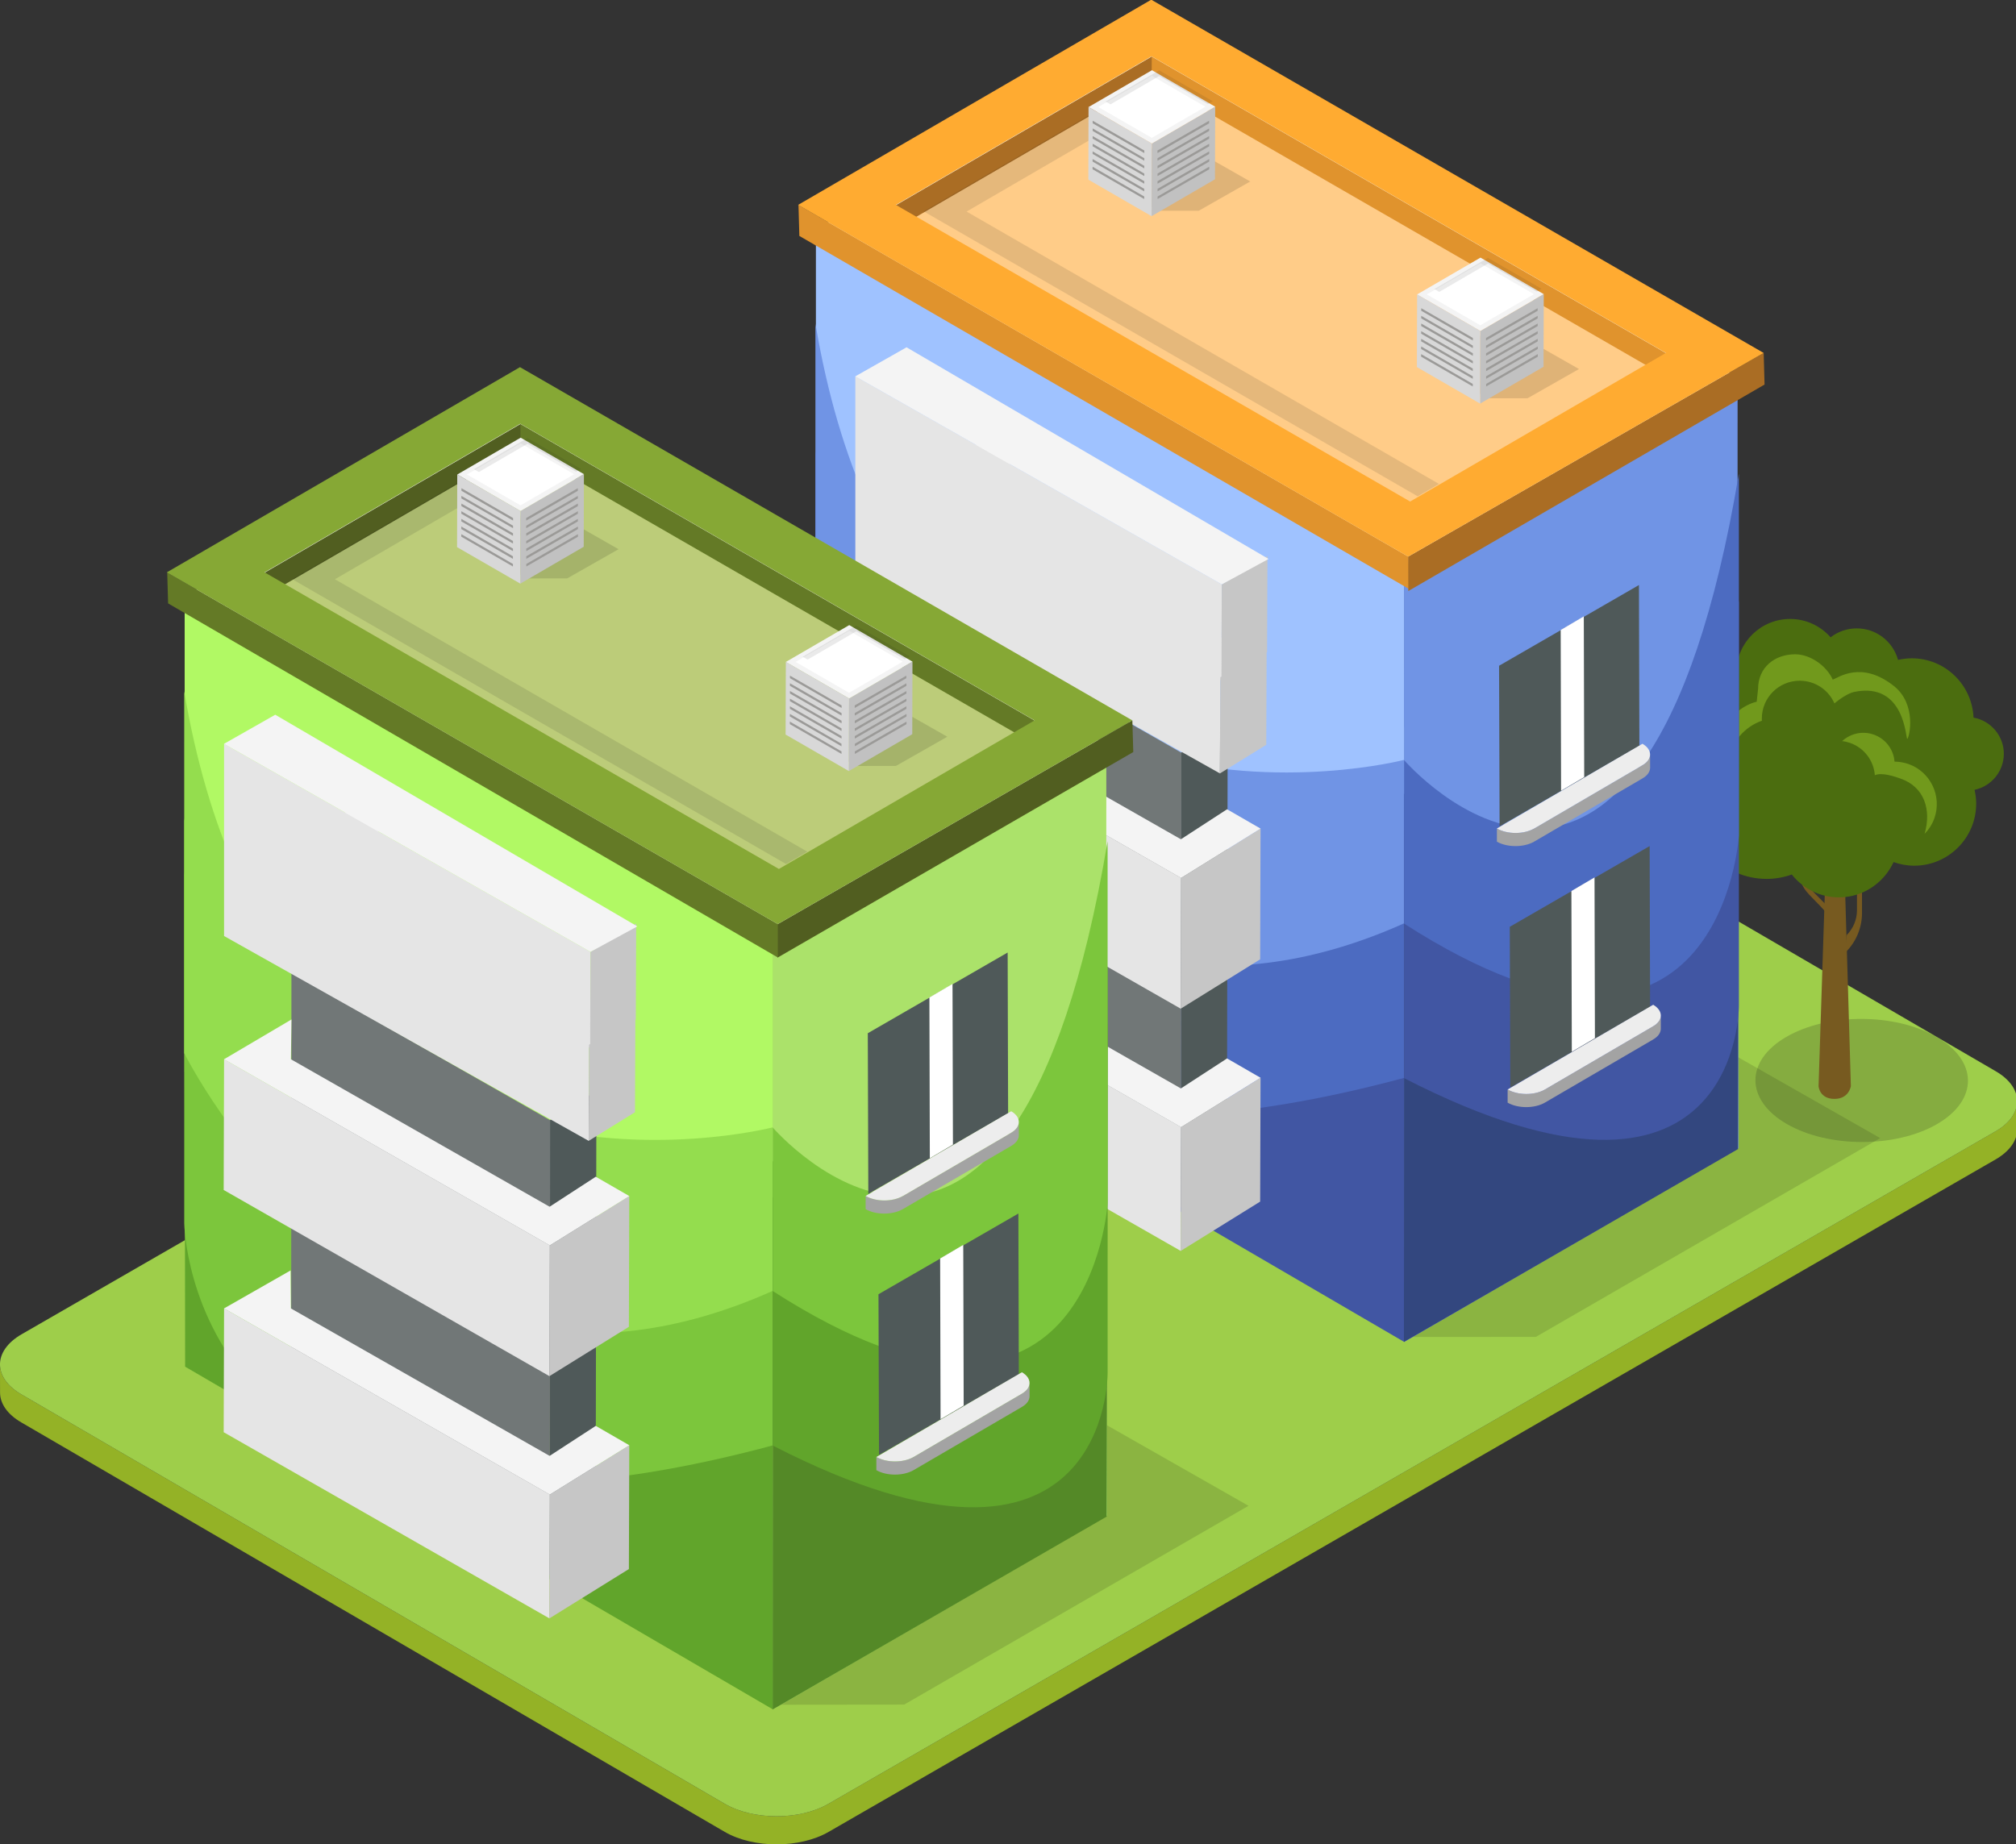 <?xml version="1.0" encoding="UTF-8" standalone="no"?>
<!-- Created with Inkscape (http://www.inkscape.org/) -->

<svg
   xmlns:dc="http://purl.org/dc/elements/1.1/"
   xmlns:cc="http://creativecommons.org/ns#"
   xmlns:rdf="http://www.w3.org/1999/02/22-rdf-syntax-ns#"
   xmlns:svg="http://www.w3.org/2000/svg"
   xmlns="http://www.w3.org/2000/svg"
   xmlns:sodipodi="http://sodipodi.sourceforge.net/DTD/sodipodi-0.dtd"
   xmlns:inkscape="http://www.inkscape.org/namespaces/inkscape"
   width="69.25mm"
   height="63.352mm"
   viewBox="0 0 69.25 63.352"
   version="1.1"
   id="svg19237"
   inkscape:version="0.92.3 (2405546, 2018-03-11)"
   sodipodi:docname="apartemant-19.svg">
  <rect x="0" y="0" width="69.25" height="63.352" fill="#333333" stroke="none"/>
  <defs
     id="defs19231">
    <clipPath
       clipPathUnits="userSpaceOnUse"
       id="clipPath270431">
      <path
         d="m 1099.86,795.246 h 10.42 v -3.303 h -10.42 z"
         id="path270429"
         inkscape:connector-curvature="0" />
    </clipPath>
    <clipPath
       clipPathUnits="userSpaceOnUse"
       id="clipPath270343">
      <path
         d="m 1099.42,788.803 h 14.51 v -7.215 h -14.51 z"
         id="path270341"
         inkscape:connector-curvature="0" />
    </clipPath>
    <clipPath
       clipPathUnits="userSpaceOnUse"
       id="clipPath270327">
      <path
         d="m 1067.87,813.498 h 10.42 v -3.303 h -10.42 z"
         id="path270325"
         inkscape:connector-curvature="0" />
    </clipPath>
    <clipPath
       clipPathUnits="userSpaceOnUse"
       id="clipPath270239">
      <path
         d="m 1067.42,807.057 h 14.52 v -7.217 h -14.52 z"
         id="path270237"
         inkscape:connector-curvature="0" />
    </clipPath>
    <clipPath
       clipPathUnits="userSpaceOnUse"
       id="clipPath270119">
      <path
         d="m 1050.15,813.092 h 50.15 v -41.043 h -50.15 z"
         id="path270117"
         inkscape:connector-curvature="0" />
    </clipPath>
    <clipPath
       clipPathUnits="userSpaceOnUse"
       id="clipPath270047">
      <path
         d="m 1080.8,723.037 h 62.44 v -32.81 h -62.44 z"
         id="path270045"
         inkscape:connector-curvature="0" />
    </clipPath>
    <clipPath
       clipPathUnits="userSpaceOnUse"
       id="clipPath270031">
      <path
         d="m 1161.33,831.031 h 10.42 v -3.304 h -10.42 z"
         id="path270029"
         inkscape:connector-curvature="0" />
    </clipPath>
    <clipPath
       clipPathUnits="userSpaceOnUse"
       id="clipPath269943">
      <path
         d="m 1160.88,824.588 h 14.51 v -7.215 h -14.51 z"
         id="path269941"
         inkscape:connector-curvature="0" />
    </clipPath>
    <clipPath
       clipPathUnits="userSpaceOnUse"
       id="clipPath269927">
      <path
         d="m 1129.33,849.285 h 10.42 v -3.306 h -10.42 z"
         id="path269925"
         inkscape:connector-curvature="0" />
    </clipPath>
    <clipPath
       clipPathUnits="userSpaceOnUse"
       id="clipPath269839">
      <path
         d="m 1128.89,842.842 h 14.51 v -7.217 h -14.51 z"
         id="path269837"
         inkscape:connector-curvature="0" />
    </clipPath>
    <clipPath
       clipPathUnits="userSpaceOnUse"
       id="clipPath269719">
      <path
         d="m 1111.62,848.879 h 50.15 v -41.047 h -50.15 z"
         id="path269717"
         inkscape:connector-curvature="0" />
    </clipPath>
    <clipPath
       clipPathUnits="userSpaceOnUse"
       id="clipPath269647">
      <path
         d="m 1142.26,758.824 h 62.45 v -32.808 h -62.45 z"
         id="path269645"
         inkscape:connector-curvature="0" />
    </clipPath>
    <clipPath
       clipPathUnits="userSpaceOnUse"
       id="clipPath269603">
      <path
         d="m 1192.57,756.97 h 20.68 v -11.98 h -20.68 z"
         id="path269601"
         inkscape:connector-curvature="0" />
    </clipPath>
  </defs>
  <sodipodi:namedview
     id="base"
     pagecolor="#ffffff"
     bordercolor="#666666"
     borderopacity="1.0"
     inkscape:pageopacity="0.0"
     inkscape:pageshadow="2"
     inkscape:zoom="0.35"
     inkscape:cx="-470.56257"
     inkscape:cy="-40.279565"
     inkscape:document-units="mm"
     inkscape:current-layer="layer1"
     showgrid="false"
     fit-margin-top="0"
     fit-margin-left="0"
     fit-margin-right="0"
     fit-margin-bottom="0"
     inkscape:window-width="1366"
     inkscape:window-height="716"
     inkscape:window-x="-8"
     inkscape:window-y="-8"
     inkscape:window-maximized="1" />
  <g
     inkscape:label="Layer 1"
     inkscape:groupmode="layer"
     id="layer1"
     transform="translate(-47.018,-74.824)">
    <g
       id="g269589"
       transform="matrix(0.353,0,0,-0.353,47.75,122.725)">
      <path
         d="m 0,0 68.452,-39.852 c 2.777,-1.619 7.297,-1.619 10.09,0 l 113.566,65.446 c 1.403,0.81 2.106,1.877 2.1,2.941 l 0.015,-2.736 c 0.002,-1.061 -0.704,-2.131 -2.11,-2.942 L 78.553,-42.588 c -2.8,-1.615 -7.318,-1.615 -10.096,0 L 0.002,-2.736 c -1.378,0.8 -2.071,1.851 -2.071,2.904 L -2.076,2.9 C -2.076,1.852 -1.382,0.801 0,0"
         style="fill:#94b226;fill-opacity:1;fill-rule:nonzero;stroke:none"
         id="path269591"
         inkscape:connector-curvature="0" />
    </g>
    <g
       id="g269593"
       transform="matrix(0.353,0,0,-0.353,47.761,120.662)">
      <path
         d="m 0,0 c -2.796,-1.613 -2.809,-4.232 -0.03,-5.846 l 68.452,-39.851 c 2.777,-1.619 7.297,-1.619 10.09,0 l 113.566,65.445 c 2.796,1.613 2.807,4.231 0.027,5.846 l -68.448,39.851 c -2.778,1.616 -7.3,1.616 -10.094,0 z"
         style="fill:#9ece4a;fill-opacity:1;fill-rule:nonzero;stroke:none"
         id="path269595"
         inkscape:connector-curvature="0" />
    </g>
    <g
       transform="matrix(0.353,0,0,-0.353,-313.658,377.039)"
       id="g269597">
      <g
         id="g269599" />
      <g
         id="g269611">
        <g
           clip-path="url(#clipPath269603)"
           id="g269609"
           style="opacity:0.19">
          <g
             transform="translate(1210.191,755.215)"
             id="g269607">
            <path
               d="m 0,0 c 4.049,-2.336 4.079,-6.135 0.051,-8.477 -4.028,-2.334 -10.572,-2.328 -14.624,0.006 C -18.618,-6.135 -18.65,-2.336 -14.629,0 -10.604,2.344 -4.048,2.336 0,0"
               style="fill:#181816;fill-opacity:1;fill-rule:nonzero;stroke:none"
               id="path269605"
               inkscape:connector-curvature="0" />
          </g>
        </g>
      </g>
    </g>
    <g
       id="g269613"
       transform="matrix(0.353,0,0,-0.353,109.981,106.148)">
      <path
         d="m 0,0 -1.865,1.891 c -0.558,0.562 -1.268,1.281 -1.207,3.343 v 8.407 H -3.387 V 4.877 c 0,-1.973 0.498,-2.643 1.348,-3.494 1.26,-1.254 1.58,-1.735 2.132,-2.287 v 0.677 z"
         style="fill:#775a20;fill-opacity:1;fill-rule:nonzero;stroke:none"
         id="path269615"
         inkscape:connector-curvature="0" />
    </g>
    <g
       id="g269617"
       transform="matrix(0.353,0,0,-0.353,109.802,102.399)">
      <path
         d="m 0,0 1.437,-0.037 0.811,-27.539 c 0,0 -0.16,-1.254 -1.6,-1.254 -1.464,0 -1.543,1.238 -1.543,1.238 z"
         style="fill:#775a20;fill-opacity:1;fill-rule:nonzero;stroke:none"
         id="path269619"
         inkscape:connector-curvature="0" />
    </g>
    <g
       id="g269621"
       transform="matrix(0.353,0,0,-0.353,110.454,106.946)">
      <path
         d="M 0,0 V 0 C 0.632,0.633 0.996,1.508 0.996,2.404 V 13.088 H 1.485 V 2.129 c 0,-1.412 -0.57,-2.787 -1.572,-3.785 z"
         style="fill:#775a20;fill-opacity:1;fill-rule:nonzero;stroke:none"
         id="path269623"
         inkscape:connector-curvature="0" />
    </g>
    <g
       id="g269625"
       transform="matrix(0.353,0,0,-0.353,110.984,104.656)">
      <path
         d="m 0,0 1.338,1.359 c 0.4,0.403 0.907,0.912 0.863,2.393 V 9.77 H 2.427 V 3.494 C 2.427,2.08 2.071,1.604 1.458,0.988 0.557,0.096 0.322,-0.246 -0.064,-0.641 v 0.485 z"
         style="fill:#c4b08d;fill-opacity:1;fill-rule:nonzero;stroke:none"
         id="path269627"
         inkscape:connector-curvature="0" />
    </g>
    <g
       id="g269629"
       transform="matrix(0.353,0,0,-0.353,115.85,100.719)">
      <path
         d="m 0,0 c 0,1.756 -1.279,3.219 -2.948,3.518 -0.139,3.205 -2.772,5.771 -6.01,5.771 -0.464,0 -0.901,-0.057 -1.335,-0.154 -0.488,1.763 -2.096,3.066 -4.018,3.066 -0.963,0 -1.843,-0.322 -2.544,-0.869 -0.962,1.088 -2.366,1.787 -3.941,1.787 -2.844,0 -5.156,-2.265 -5.239,-5.096 -0.074,0.006 -0.149,0.014 -0.227,0.014 -2.639,0 -4.781,-2.135 -4.781,-4.777 0,-0.112 0.012,-0.223 0.023,-0.332 -1.333,-0.658 -2.249,-2.026 -2.249,-3.608 0,-1.793 1.179,-3.316 2.797,-3.828 0,-0.09 -0.01,-0.176 -0.01,-0.269 0,-4.082 3.314,-7.403 7.404,-7.403 0.857,0 1.68,0.153 2.443,0.428 1.083,-1.353 2.731,-2.225 4.584,-2.225 2.354,0 4.379,1.405 5.322,3.434 0.626,-0.219 1.301,-0.352 2.007,-0.352 3.327,0 6.032,2.707 6.032,6.038 0,0.461 -0.057,0.912 -0.161,1.345 C -1.229,-3.168 0,-1.727 0,0"
         style="fill:#4b6d0f;fill-opacity:1;fill-rule:nonzero;stroke:none"
         id="path269631"
         inkscape:connector-curvature="0" />
    </g>
    <g
       id="g269633"
       transform="matrix(0.353,0,0,-0.353,107.54,99.584)">
      <path
         d="m 0,0 c -0.009,0.066 -0.009,0.139 -0.009,0.211 0,2.033 1.649,3.682 3.688,3.682 1.51,0 2.81,-0.905 3.375,-2.205 0.478,0.4 1.349,1 1.914,1.113 5.01,1.037 5.021,-4.707 5.181,-4.571 0.223,0.196 0.914,3.362 -1.284,5.131 C 9.679,5.906 7.403,4.168 6.896,3.996 6.321,5.297 4.749,6.465 3.236,6.465 c -2.042,0 -3.607,-1.32 -3.607,-3.361 0,-0.063 -0.138,-1.186 -0.136,-1.254 -1.11,-0.246 -3.195,-1.469 -3.195,-3.635 0,-0.723 0.168,-1.414 0.443,-2.039 C -2.944,-2.039 -1.677,-0.588 0,0"
         style="fill:#71991c;fill-opacity:1;fill-rule:nonzero;stroke:none"
         id="path269635"
         inkscape:connector-curvature="0" />
    </g>
    <g
       id="g269637"
       transform="matrix(0.353,0,0,-0.353,110.566,100.346)">
      <path
         d="m 0,0 c 1.402,-0.49 2.314,-1.752 2.418,-3.146 0.676,0.312 1.971,-0.141 2.503,-0.329 2.294,-0.795 3.026,-3.017 2.337,-5.375 0.416,0.426 0.749,0.936 0.958,1.532 0.752,2.15 -0.386,4.511 -2.532,5.265 C 5.23,-1.9 4.773,-1.828 4.332,-1.822 4.245,-0.658 3.479,0.402 2.305,0.809 1.207,1.197 0.037,0.912 -0.764,0.174 -0.508,0.148 -0.254,0.09 0,0"
         style="fill:#71991c;fill-opacity:1;fill-rule:nonzero;stroke:none"
         id="path269639"
         inkscape:connector-curvature="0" />
    </g>
    <g
       transform="matrix(0.353,0,0,-0.353,-313.658,377.039)"
       id="g269641">
      <g
         id="g269643" />
      <g
         id="g269655">
        <g
           clip-path="url(#clipPath269647)"
           id="g269653"
           style="opacity:0.13">
          <g
             transform="translate(1204.705,745.371)"
             id="g269651">
            <path
               d="m 0,0 -33.506,-19.346 -11.973,-0.009 -16.961,10.357 38.809,22.451 z"
               style="fill:#060606;fill-opacity:1;fill-rule:nonzero;stroke:none"
               id="path269649"
               inkscape:connector-curvature="0" />
          </g>
        </g>
      </g>
    </g>
    <g
       id="g269657"
       transform="matrix(0.353,0,0,-0.353,95.253,93.288)">
      <path
         d="M 0,0 23.512,13.572 -24.845,41.555 -48.355,27.979 Z"
         style="fill:#c9cdbb;fill-opacity:1;fill-rule:nonzero;stroke:none"
         id="path269659"
         inkscape:connector-curvature="0" />
    </g>
    <g
       id="g269661"
       transform="matrix(0.353,0,0,-0.353,78.195,83.417)">
      <path
         d="M 0,0 48.355,-27.979 71.867,-14.406 23.51,13.576 Z"
         style="fill:#c6c6c6;fill-opacity:1;fill-rule:nonzero;stroke:none"
         id="path269663"
         inkscape:connector-curvature="0" />
    </g>
    <g
       id="g269665"
       transform="matrix(0.353,0,0,-0.353,103.548,87.793)">
      <path
         d="m 0,0 -0.006,-2.143 -48.511,27.979 0.006,2.148 z"
         style="fill:#bababa;fill-opacity:1;fill-rule:nonzero;stroke:none"
         id="path269667"
         inkscape:connector-curvature="0" />
    </g>
    <g
       id="g269669"
       transform="matrix(0.353,0,0,-0.353,86.434,77.92)">
      <path
         d="m 0,0 -0.006,-2.148 -23.357,-13.573 0.007,2.145 z"
         style="fill:#d8d8d8;fill-opacity:1;fill-rule:nonzero;stroke:none"
         id="path269671"
         inkscape:connector-curvature="0" />
    </g>
    <g
       id="g269673"
       transform="matrix(0.353,0,0,-0.353,75.043,99.026)">
      <path
         d="M 0,0 0.005,46.25 57.267,13.236 57.261,-33.012 57.343,-61.854 0.087,-28.697 0.005,-0.004 Z"
         style="fill:#9fc2ff;fill-opacity:1;fill-rule:nonzero;stroke:none"
         id="path269675"
         inkscape:connector-curvature="0" />
    </g>
    <g
       id="g269677"
       transform="matrix(0.353,0,0,-0.353,95.246,94.356)">
      <path
         d="m 0,0 32.462,18.605 -0.008,-28.871 0.008,0.002 0.082,-46.15 -32.537,-18.861 -0.013,29.027 z"
         style="fill:#7094e5;fill-opacity:1;fill-rule:nonzero;stroke:none"
         id="path269679"
         inkscape:connector-curvature="0" />
    </g>
    <g
       id="g269681"
       transform="matrix(0.353,0,0,-0.353,95.308,92.581)">
      <path
         d="M 0,0 23.358,13.572 -25.153,41.557 -48.509,27.98 Z M -25.179,46.727 32.286,13.572 -0.176,-5.033 -57.438,27.98 Z"
         style="fill:#f1f2f2;fill-opacity:1;fill-rule:nonzero;stroke:none"
         id="path269683"
         inkscape:connector-curvature="0" />
    </g>
    <g
       id="g269685"
       transform="matrix(0.353,0,0,-0.353,95.4,92.807)">
      <path
         d="M 0,0 25.051,14.459 -24.834,43.33 -49.884,28.867 Z"
         style="fill:#c9cdbb;fill-opacity:1;fill-rule:nonzero;stroke:none"
         id="path269687"
         inkscape:connector-curvature="0" />
    </g>
    <g
       id="g269689"
       transform="matrix(0.353,0,0,-0.353,77.802,82.623)">
      <path
         d="M 0,0 49.884,-28.867 74.935,-14.408 25.049,14.463 Z"
         style="fill:#ffcc88;fill-opacity:1;fill-rule:nonzero;stroke:none"
         id="path269691"
         inkscape:connector-curvature="0" />
    </g>
    <g
       id="g269693"
       transform="matrix(0.353,0,0,-0.353,104.237,86.952)">
      <path
         d="m 0,0 -0.007,-2.283 -50.048,28.869 0.007,2.285 z"
         style="fill:#e0932d;fill-opacity:1;fill-rule:nonzero;stroke:none"
         id="path269695"
         inkscape:connector-curvature="0" />
    </g>
    <g
       id="g269697"
       transform="matrix(0.353,0,0,-0.353,86.581,76.767)">
      <path
         d="m 0,0 -0.007,-2.285 -24.887,-14.461 0.007,2.285 z"
         style="fill:#aa6d24;fill-opacity:1;fill-rule:nonzero;stroke:none"
         id="path269699"
         inkscape:connector-curvature="0" />
    </g>
    <g
       id="g269701"
       transform="matrix(0.353,0,0,-0.353,74.446,81.869)">
      <path
         d="m 0,0 59.369,-34.229 0.08,-3.154 -59.364,34.379 z"
         style="fill:#e0932d;fill-opacity:1;fill-rule:nonzero;stroke:none"
         id="path269703"
         inkscape:connector-curvature="0" />
    </g>
    <g
       id="g269705"
       transform="matrix(0.353,0,0,-0.353,95.391,93.944)">
      <path
         d="M 0,0 34.588,19.82 34.674,16.74 0.007,-3.357 Z"
         style="fill:#aa6d24;fill-opacity:1;fill-rule:nonzero;stroke:none"
         id="path269707"
         inkscape:connector-curvature="0" />
    </g>
    <g
       id="g269709"
       transform="matrix(0.353,0,0,-0.353,95.457,92.054)">
      <path
         d="M 0,0 24.887,14.461 -25.161,43.332 -50.048,28.871 Z M -25.193,48.84 34.398,14.461 -0.189,-5.359 -59.559,28.869 Z"
         style="fill:#ffab31;fill-opacity:1;fill-rule:nonzero;stroke:none"
         id="path269711"
         inkscape:connector-curvature="0" />
    </g>
    <g
       transform="matrix(0.353,0,0,-0.353,-313.658,377.039)"
       id="g269713">
      <g
         id="g269715" />
      <g
         id="g269727">
        <g
           clip-path="url(#clipPath269719)"
           id="g269725"
           style="opacity:0.11">
          <g
             transform="translate(1115.804,835.543)"
             id="g269723">
            <path
               d="m 0,0 20.845,12.117 -2.12,1.219 -22.911,-13.311 48.079,-27.736 2.075,1.203 z"
               style="fill:#161615;fill-opacity:1;fill-rule:nonzero;stroke:none"
               id="path269721"
               inkscape:connector-curvature="0" />
          </g>
        </g>
      </g>
    </g>
    <g
       id="g269729"
       transform="matrix(0.353,0,0,-0.353,95.243,103.323)">
      <path
         d="m 0,0 c 0,0 -48.033,-23.342 -57.261,31.598 l 0.087,-48.114 57.187,-33.341 z"
         style="fill:#4156a3;fill-opacity:1;fill-rule:nonzero;stroke:none"
         id="path269731"
         inkscape:connector-curvature="0" />
    </g>
    <g
       id="g269733"
       transform="matrix(0.353,0,0,-0.353,95.243,102.074)">
      <path
         d="M 0,0 C 0,0 -48.033,-21.627 -57.261,33.316 V -6.078 c 0,0 0.454,-36.891 57.261,-21.633 z"
         style="fill:#4c6bc1;fill-opacity:1;fill-rule:nonzero;stroke:none"
         id="path269735"
         inkscape:connector-curvature="0" />
    </g>
    <g
       id="g269737"
       transform="matrix(0.353,0,0,-0.353,95.243,100.931)">
      <path
         d="M 0,0 C 0,0 -48.033,-12.496 -57.261,42.443 V 7.23 c 0,0 19.696,-39.955 57.261,-23.14 z"
         style="fill:#7094e5;fill-opacity:1;fill-rule:nonzero;stroke:none"
         id="path269739"
         inkscape:connector-curvature="0" />
    </g>
    <g
       id="g269741"
       transform="matrix(0.353,0,0,-0.353,95.248,103.327)">
      <path
         d="M 0,0 C 0,0 23.353,-37.916 32.581,17.023 L 32.494,-31.088 -0.013,-49.859 Z"
         style="fill:#33477f;fill-opacity:1;fill-rule:nonzero;stroke:none"
         id="path269743"
         inkscape:connector-curvature="0" />
    </g>
    <g
       id="g269745"
       transform="matrix(0.353,0,0,-0.353,95.248,102.079)">
      <path
         d="m 0,0 c 0,0 23.353,-36.197 32.581,18.742 v -39.39 c 0,0 0.218,-23.905 -32.581,-7.069 z"
         style="fill:#4156a3;fill-opacity:1;fill-rule:nonzero;stroke:none"
         id="path269747"
         inkscape:connector-curvature="0" />
    </g>
    <g
       id="g269749"
       transform="matrix(0.353,0,0,-0.353,95.248,100.936)">
      <path
         d="M 0,0 C 0,0 23.353,-27.068 32.581,27.875 V -7.34 c 0,0 -1.695,-28.406 -32.581,-8.574 z"
         style="fill:#4c6bc1;fill-opacity:1;fill-rule:nonzero;stroke:none"
         id="path269751"
         inkscape:connector-curvature="0" />
    </g>
    <g
       id="g269753"
       transform="matrix(0.353,0,0,-0.353,87.594,100.679)">
      <path
         d="M 0,0 -0.029,-44.236 4.443,-41.369 4.518,2.85 Z"
         style="fill:#4f5959;fill-opacity:1;fill-rule:nonzero;stroke:none"
         id="path269755"
         inkscape:connector-curvature="0" />
    </g>
    <g
       id="g269757"
       transform="matrix(0.353,0,0,-0.353,78.714,95.616)">
      <path
         d="m 0,0 -0.032,-44.236 25.173,-14.352 0.029,44.236 z"
         style="fill:#717777;fill-opacity:1;fill-rule:nonzero;stroke:none"
         id="path269759"
         inkscape:connector-curvature="0" />
    </g>
    <g
       id="g269761"
       transform="matrix(0.353,0,0,-0.353,90.528,97.107)">
      <path
         d="m 0,0 -4.512,-2.789 -31.697,18.123 11.339,6.422 3.266,-1.883 -8.095,-4.539 25.172,-14.354 4.491,2.922 z"
         style="fill:#f4f4f4;fill-opacity:1;fill-rule:nonzero;stroke:none"
         id="path269763"
         inkscape:connector-curvature="0" />
    </g>
    <g
       id="g269765"
       transform="matrix(0.353,0,0,-0.353,87.59,113.546)">
      <path
         d="m 0,0 -0.039,-12.047 -31.7,18.117 0.037,12.051 z"
         style="fill:#e5e5e5;fill-opacity:1;fill-rule:nonzero;stroke:none"
         id="path269767"
         inkscape:connector-curvature="0" />
    </g>
    <g
       id="g269769"
       transform="matrix(0.353,0,0,-0.353,90.318,111.85)">
      <path
         d="m 0,0 -0.038,-12.053 -7.734,-4.802 0.039,12.046 z"
         style="fill:#c6c6c6;fill-opacity:1;fill-rule:nonzero;stroke:none"
         id="path269771"
         inkscape:connector-curvature="0" />
    </g>
    <g
       id="g269773"
       transform="matrix(0.353,0,0,-0.353,90.318,111.85)">
      <path
         d="m 0,0 -7.733,-4.809 -31.702,18.122 6.48,3.701 0.031,-3.701 25.173,-14.352 4.492,2.92 z"
         style="fill:#f4f4f4;fill-opacity:1;fill-rule:nonzero;stroke:none"
         id="path269775"
         inkscape:connector-curvature="0" />
    </g>
    <g
       id="g269777"
       transform="matrix(0.353,0,0,-0.353,87.59,104.986)">
      <path
         d="m 0,0 -0.039,-12.723 -31.7,18.121 0.037,12.721 z"
         style="fill:#e5e5e5;fill-opacity:1;fill-rule:nonzero;stroke:none"
         id="path269779"
         inkscape:connector-curvature="0" />
    </g>
    <g
       id="g269781"
       transform="matrix(0.353,0,0,-0.353,90.318,103.29)">
      <path
         d="m 0,0 -0.038,-12.723 -7.734,-4.806 0.039,12.722 z"
         style="fill:#c6c6c6;fill-opacity:1;fill-rule:nonzero;stroke:none"
         id="path269783"
         inkscape:connector-curvature="0" />
    </g>
    <g
       id="g269785"
       transform="matrix(0.353,0,0,-0.353,90.318,103.29)">
      <path
         d="m 0,0 -7.733,-4.807 -31.702,18.12 6.563,3.869 -0.052,-3.869 25.173,-14.352 4.492,2.92 z"
         style="fill:#f4f4f4;fill-opacity:1;fill-rule:nonzero;stroke:none"
         id="path269787"
         inkscape:connector-curvature="0" />
    </g>
    <g
       id="g269789"
       transform="matrix(0.353,0,0,-0.353,88.988,94.9)">
      <path
         d="M 0,0 -35.664,20.246 V 1.541 l 35.48,-19.939 0.038,9.105 0.108,-0.061 z"
         style="fill:#e5e5e5;fill-opacity:1;fill-rule:nonzero;stroke:none"
         id="path269791"
         inkscape:connector-curvature="0" />
    </g>
    <g
       id="g269793"
       transform="matrix(0.353,0,0,-0.353,90.555,93.927)">
      <path
         d="m 0,0 -4.443,-2.758 -0.037,-8.976 -0.108,-0.069 -0.038,-9.353 4.511,2.787 0.036,8.99 0.041,0.025 z"
         style="fill:#c6c6c6;fill-opacity:1;fill-rule:nonzero;stroke:none"
         id="path269795"
         inkscape:connector-curvature="0" />
    </g>
    <g
       id="g269797"
       transform="matrix(0.353,0,0,-0.353,90.594,94.027)">
      <path
         d="M 0,0 -4.554,-2.475 -40.218,17.771 -35.23,20.6 Z"
         style="fill:#f4f4f4;fill-opacity:1;fill-rule:nonzero;stroke:none"
         id="path269799"
         inkscape:connector-curvature="0" />
    </g>
    <g
       id="g269801"
       transform="matrix(0.353,0,0,-0.353,98.511,97.696)">
      <path
         d="M 0,0 0.051,-15.637 13.654,-7.789 13.612,7.857 Z"
         style="fill:#4f5959;fill-opacity:1;fill-rule:nonzero;stroke:none"
         id="path269803"
         inkscape:connector-curvature="0" />
    </g>
    <g
       id="g269805"
       transform="matrix(0.353,0,0,-0.353,100.628,96.467)">
      <path
         d="m 0,0 0.038,-15.643 2.251,1.327 -0.04,15.64 z"
         style="fill:#ffffff;fill-opacity:1;fill-rule:nonzero;stroke:none"
         id="path269807"
         inkscape:connector-curvature="0" />
    </g>
    <g
       id="g269809"
       transform="matrix(0.353,0,0,-0.353,99.714,103.287)">
      <path
         d="m 0,0 10.532,6.154 c 0.505,0.287 0.756,0.668 0.756,1.053 L 11.292,5.92 c 0,-0.377 -0.25,-0.764 -0.755,-1.051 L 0,-1.281 c -1.003,-0.574 -2.619,-0.574 -3.619,0 V 0.004 C -2.625,-0.572 -1.006,-0.584 0,0"
         style="fill:#a3a3a3;fill-opacity:1;fill-rule:nonzero;stroke:none"
         id="path269811"
         inkscape:connector-curvature="0" />
    </g>
    <g
       id="g269813"
       transform="matrix(0.353,0,0,-0.353,98.437,103.286)">
      <path
         d="M 0,0 C 0.994,-0.576 2.613,-0.588 3.619,-0.004 L 14.151,6.15 c 1.004,0.573 1.004,1.516 0.014,2.094 z"
         style="fill:#ededed;fill-opacity:1;fill-rule:nonzero;stroke:none"
         id="path269815"
         inkscape:connector-curvature="0" />
    </g>
    <g
       id="g269817"
       transform="matrix(0.353,0,0,-0.353,98.879,106.664)">
      <path
         d="M 0,0 0.052,-15.639 13.655,-7.785 13.611,7.857 Z"
         style="fill:#4f5959;fill-opacity:1;fill-rule:nonzero;stroke:none"
         id="path269819"
         inkscape:connector-curvature="0" />
    </g>
    <g
       id="g269821"
       transform="matrix(0.353,0,0,-0.353,100.996,105.435)">
      <path
         d="M 0,0 0.04,-15.643 2.289,-14.316 2.25,1.324 Z"
         style="fill:#ffffff;fill-opacity:1;fill-rule:nonzero;stroke:none"
         id="path269823"
         inkscape:connector-curvature="0" />
    </g>
    <g
       id="g269825"
       transform="matrix(0.353,0,0,-0.353,100.083,112.254)">
      <path
         d="m 0,0 10.531,6.152 c 0.504,0.289 0.755,0.666 0.755,1.053 l 0.002,-1.283 c 0,-0.381 -0.25,-0.766 -0.751,-1.055 L 0,-1.279 c -1.004,-0.578 -2.619,-0.578 -3.62,0 V 0.004 C -2.628,-0.572 -1.011,-0.586 0,0"
         style="fill:#a3a3a3;fill-opacity:1;fill-rule:nonzero;stroke:none"
         id="path269827"
         inkscape:connector-curvature="0" />
    </g>
    <g
       id="g269829"
       transform="matrix(0.353,0,0,-0.353,98.806,112.253)">
      <path
         d="m 0,0 c 0.992,-0.576 2.609,-0.59 3.62,-0.004 l 10.531,6.152 c 1.003,0.575 1.003,1.518 0.013,2.098 z"
         style="fill:#ededed;fill-opacity:1;fill-rule:nonzero;stroke:none"
         id="path269831"
         inkscape:connector-curvature="0" />
    </g>
    <g
       transform="matrix(0.353,0,0,-0.353,-313.658,377.039)"
       id="g269833">
      <g
         id="g269835" />
      <g
         id="g269847">
        <g
           clip-path="url(#clipPath269839)"
           id="g269845"
           style="opacity:0.13">
          <g
             transform="translate(1143.403,838.471)"
             id="g269843">
            <path
               d="m 0,0 -4.999,-2.842 -3.891,-0.004 -5.622,3.207 6.83,4.01 z"
               style="fill:#060606;fill-opacity:1;fill-rule:nonzero;stroke:none"
               id="path269841"
               inkscape:connector-curvature="0" />
          </g>
        </g>
      </g>
    </g>
    <g
       id="g269849"
       transform="matrix(0.353,0,0,-0.353,86.582,79.753)">
      <path
         d="M 0,0 6.171,3.584 6.15,-3.488 -0.021,-7.074 Z"
         style="fill:#c1c1c1;fill-opacity:1;fill-rule:nonzero;stroke:none"
         id="path269851"
         inkscape:connector-curvature="0" />
    </g>
    <g
       id="g269853"
       transform="matrix(0.353,0,0,-0.353,84.579,78.501)">
      <path
         d="M 0,0 5.695,3.313 11.37,0.033 5.679,-3.275 Z"
         style="fill:#ffffff;fill-opacity:1;fill-rule:nonzero;stroke:none"
         id="path269855"
         inkscape:connector-curvature="0" />
    </g>
    <g
       id="g269857"
       transform="matrix(0.353,0,0,-0.353,86.588,77.236)">
      <path
         d="m 0,0 -6.171,-3.586 6.155,-3.549 6.171,3.584 z m 0.001,-0.549 5.198,-3.006 -5.215,-3.029 -5.204,3.002 z"
         style="fill:#f4f4f4;fill-opacity:1;fill-rule:nonzero;stroke:none"
         id="path269859"
         inkscape:connector-curvature="0" />
    </g>
    <g
       id="g269861"
       transform="matrix(0.353,0,0,-0.353,86.582,79.753)">
      <path
         d="m 0,0 -0.021,-7.074 -6.154,3.554 0.02,7.069 z"
         style="fill:#d8d8d8;fill-opacity:1;fill-rule:nonzero;stroke:none"
         id="path269863"
         inkscape:connector-curvature="0" />
    </g>
    <g
       id="g269865"
       transform="matrix(0.353,0,0,-0.353,84.551,79.587)">
      <path
         d="M 0,0 V 0.25 L 5.025,-2.648 V -2.895 Z"
         style="fill:#9b9a98;fill-opacity:1;fill-rule:nonzero;stroke:none"
         id="path269867"
         inkscape:connector-curvature="0" />
    </g>
    <g
       id="g269869"
       transform="matrix(0.353,0,0,-0.353,84.548,80.639)">
      <path
         d="M 0,0 0.004,0.248 5.027,-2.65 5.024,-2.896 Z"
         style="fill:#9b9a98;fill-opacity:1;fill-rule:nonzero;stroke:none"
         id="path269871"
         inkscape:connector-curvature="0" />
    </g>
    <g
       id="g269873"
       transform="matrix(0.353,0,0,-0.353,84.549,80.375)">
      <path
         d="m 0,0 0.001,0.248 5.022,-2.9 V -2.9 Z"
         style="fill:#9b9a98;fill-opacity:1;fill-rule:nonzero;stroke:none"
         id="path269875"
         inkscape:connector-curvature="0" />
    </g>
    <g
       id="g269877"
       transform="matrix(0.353,0,0,-0.353,84.55,80.112)">
      <path
         d="M 0,0 V 0.246 L 5.024,-2.65 V -2.9 Z"
         style="fill:#9b9a98;fill-opacity:1;fill-rule:nonzero;stroke:none"
         id="path269879"
         inkscape:connector-curvature="0" />
    </g>
    <g
       id="g269881"
       transform="matrix(0.353,0,0,-0.353,84.551,79.85)">
      <path
         d="M 0,0 V 0.248 L 5.024,-2.654 V -2.898 Z"
         style="fill:#9b9a98;fill-opacity:1;fill-rule:nonzero;stroke:none"
         id="path269883"
         inkscape:connector-curvature="0" />
    </g>
    <g
       id="g269885"
       transform="matrix(0.353,0,0,-0.353,84.552,79.323)">
      <path
         d="m 0,0 v 0.246 l 5.022,-2.9 v -0.244 z"
         style="fill:#9b9a98;fill-opacity:1;fill-rule:nonzero;stroke:none"
         id="path269887"
         inkscape:connector-curvature="0" />
    </g>
    <g
       id="g269889"
       transform="matrix(0.353,0,0,-0.353,84.552,79.06)">
      <path
         d="m 0,0 v 0.25 l 5.024,-2.9 v -0.248 z"
         style="fill:#9b9a98;fill-opacity:1;fill-rule:nonzero;stroke:none"
         id="path269891"
         inkscape:connector-curvature="0" />
    </g>
    <g
       id="g269893"
       transform="matrix(0.353,0,0,-0.353,88.553,79.587)">
      <path
         d="m 0,0 -0.003,0.25 -5.02,-2.898 v -0.247 z"
         style="fill:#9b9a98;fill-opacity:1;fill-rule:nonzero;stroke:none"
         id="path269895"
         inkscape:connector-curvature="0" />
    </g>
    <g
       id="g269897"
       transform="matrix(0.353,0,0,-0.353,88.555,80.639)">
      <path
         d="M 0,0 -0.001,0.248 -5.024,-2.654 V -2.896 Z"
         style="fill:#9b9a98;fill-opacity:1;fill-rule:nonzero;stroke:none"
         id="path269899"
         inkscape:connector-curvature="0" />
    </g>
    <g
       id="g269901"
       transform="matrix(0.353,0,0,-0.353,88.554,80.375)">
      <path
         d="m 0,0 v 0.248 l -5.023,-2.9 V -2.9 Z"
         style="fill:#9b9a98;fill-opacity:1;fill-rule:nonzero;stroke:none"
         id="path269903"
         inkscape:connector-curvature="0" />
    </g>
    <g
       id="g269905"
       transform="matrix(0.353,0,0,-0.353,88.553,80.112)">
      <path
         d="M 0,0 V 0.246 L -5.024,-2.65 -5.021,-2.9 Z"
         style="fill:#9b9a98;fill-opacity:1;fill-rule:nonzero;stroke:none"
         id="path269907"
         inkscape:connector-curvature="0" />
    </g>
    <g
       id="g269909"
       transform="matrix(0.353,0,0,-0.353,88.553,79.85)">
      <path
         d="M 0,0 V 0.248 L -5.023,-2.654 V -2.898 Z"
         style="fill:#9b9a98;fill-opacity:1;fill-rule:nonzero;stroke:none"
         id="path269911"
         inkscape:connector-curvature="0" />
    </g>
    <g
       id="g269913"
       transform="matrix(0.353,0,0,-0.353,88.551,79.323)">
      <path
         d="m 0,0 v 0.246 l -5.022,-2.9 v -0.244 z"
         style="fill:#9b9a98;fill-opacity:1;fill-rule:nonzero;stroke:none"
         id="path269915"
         inkscape:connector-curvature="0" />
    </g>
    <g
       id="g269917"
       transform="matrix(0.353,0,0,-0.353,88.551,79.06)">
      <path
         d="m 0,0 -0.004,0.25 -5.022,-2.9 0.002,-0.248 z"
         style="fill:#9b9a98;fill-opacity:1;fill-rule:nonzero;stroke:none"
         id="path269919"
         inkscape:connector-curvature="0" />
    </g>
    <g
       transform="matrix(0.353,0,0,-0.353,-313.658,377.039)"
       id="g269921">
      <g
         id="g269923" />
      <g
         id="g269935">
        <g
           clip-path="url(#clipPath269927)"
           id="g269933"
           style="opacity:0.09">
          <g
             transform="translate(1134.542,848.732)"
             id="g269931">
            <path
               d="m 0,0 4.731,-2.73 0.482,0.277 -5.214,3.006 -5.206,-3.033 0.473,-0.274 z"
               style="fill:#111111;fill-opacity:1;fill-rule:nonzero;stroke:none"
               id="path269929"
               inkscape:connector-curvature="0" />
          </g>
        </g>
      </g>
    </g>
    <g
       transform="matrix(0.353,0,0,-0.353,-313.658,377.039)"
       id="g269937">
      <g
         id="g269939" />
      <g
         id="g269951">
        <g
           clip-path="url(#clipPath269943)"
           id="g269949"
           style="opacity:0.13">
          <g
             transform="translate(1175.395,820.219)"
             id="g269947">
            <path
               d="m 0,0 -5,-2.842 -3.892,-0.004 -5.62,3.205 6.831,4.01 z"
               style="fill:#060606;fill-opacity:1;fill-rule:nonzero;stroke:none"
               id="path269945"
               inkscape:connector-curvature="0" />
          </g>
        </g>
      </g>
    </g>
    <g
       id="g269953"
       transform="matrix(0.353,0,0,-0.353,97.868,86.193)">
      <path
         d="M 0,0 6.172,3.584 6.15,-3.486 -0.023,-7.072 Z"
         style="fill:#c1c1c1;fill-opacity:1;fill-rule:nonzero;stroke:none"
         id="path269955"
         inkscape:connector-curvature="0" />
    </g>
    <g
       id="g269957"
       transform="matrix(0.353,0,0,-0.353,95.865,84.94)">
      <path
         d="M 0,0 5.692,3.311 11.369,0.031 5.675,-3.275 Z"
         style="fill:#ffffff;fill-opacity:1;fill-rule:nonzero;stroke:none"
         id="path269959"
         inkscape:connector-curvature="0" />
    </g>
    <g
       id="g269961"
       transform="matrix(0.353,0,0,-0.353,97.873,83.674)">
      <path
         d="m 0,0 -6.171,-3.586 6.154,-3.553 6.172,3.584 z m 0.001,-0.553 5.201,-3.004 -5.219,-3.029 -5.201,3.002 z"
         style="fill:#f4f4f4;fill-opacity:1;fill-rule:nonzero;stroke:none"
         id="path269963"
         inkscape:connector-curvature="0" />
    </g>
    <g
       id="g269965"
       transform="matrix(0.353,0,0,-0.353,97.868,86.193)">
      <path
         d="m 0,0 -0.023,-7.072 -6.152,3.554 0.021,7.071 z"
         style="fill:#d8d8d8;fill-opacity:1;fill-rule:nonzero;stroke:none"
         id="path269967"
         inkscape:connector-curvature="0" />
    </g>
    <g
       id="g269969"
       transform="matrix(0.353,0,0,-0.353,95.837,86.026)">
      <path
         d="M 0,0 V 0.248 L 5.026,-2.648 5.024,-2.896 Z"
         style="fill:#9b9a98;fill-opacity:1;fill-rule:nonzero;stroke:none"
         id="path269971"
         inkscape:connector-curvature="0" />
    </g>
    <g
       id="g269973"
       transform="matrix(0.353,0,0,-0.353,95.834,87.077)">
      <path
         d="m 0,0 0.001,0.248 5.023,-2.9 v -0.246 z"
         style="fill:#9b9a98;fill-opacity:1;fill-rule:nonzero;stroke:none"
         id="path269975"
         inkscape:connector-curvature="0" />
    </g>
    <g
       id="g269977"
       transform="matrix(0.353,0,0,-0.353,95.835,86.814)">
      <path
         d="M 0,0 0.001,0.248 5.022,-2.654 V -2.9 Z"
         style="fill:#9b9a98;fill-opacity:1;fill-rule:nonzero;stroke:none"
         id="path269979"
         inkscape:connector-curvature="0" />
    </g>
    <g
       id="g269981"
       transform="matrix(0.353,0,0,-0.353,95.835,86.55)">
      <path
         d="M 0,0 V 0.246 L 5.024,-2.65 5.022,-2.9 Z"
         style="fill:#9b9a98;fill-opacity:1;fill-rule:nonzero;stroke:none"
         id="path269983"
         inkscape:connector-curvature="0" />
    </g>
    <g
       id="g269985"
       transform="matrix(0.353,0,0,-0.353,95.836,86.289)">
      <path
         d="m 0,0 0.002,0.248 5.024,-2.9 v -0.244 z"
         style="fill:#9b9a98;fill-opacity:1;fill-rule:nonzero;stroke:none"
         id="path269987"
         inkscape:connector-curvature="0" />
    </g>
    <g
       id="g269989"
       transform="matrix(0.353,0,0,-0.353,95.838,85.762)">
      <path
         d="M 0,0 V 0.25 L 5.022,-2.652 V -2.896 Z"
         style="fill:#9b9a98;fill-opacity:1;fill-rule:nonzero;stroke:none"
         id="path269991"
         inkscape:connector-curvature="0" />
    </g>
    <g
       id="g269993"
       transform="matrix(0.353,0,0,-0.353,95.838,85.5)">
      <path
         d="M 0,0 V 0.248 L 5.026,-2.648 V -2.896 Z"
         style="fill:#9b9a98;fill-opacity:1;fill-rule:nonzero;stroke:none"
         id="path269995"
         inkscape:connector-curvature="0" />
    </g>
    <g
       id="g269997"
       transform="matrix(0.353,0,0,-0.353,99.838,86.026)">
      <path
         d="M 0,0 -0.001,0.248 -5.022,-2.648 V -2.896 Z"
         style="fill:#9b9a98;fill-opacity:1;fill-rule:nonzero;stroke:none"
         id="path269999"
         inkscape:connector-curvature="0" />
    </g>
    <g
       id="g270001"
       transform="matrix(0.353,0,0,-0.353,99.842,87.077)">
      <path
         d="M 0,0 -0.003,0.248 -5.025,-2.654 V -2.898 Z"
         style="fill:#9b9a98;fill-opacity:1;fill-rule:nonzero;stroke:none"
         id="path270003"
         inkscape:connector-curvature="0" />
    </g>
    <g
       id="g270005"
       transform="matrix(0.353,0,0,-0.353,99.84,86.814)">
      <path
         d="M 0,0 V 0.248 L -5.022,-2.654 V -2.9 Z"
         style="fill:#9b9a98;fill-opacity:1;fill-rule:nonzero;stroke:none"
         id="path270007"
         inkscape:connector-curvature="0" />
    </g>
    <g
       id="g270009"
       transform="matrix(0.353,0,0,-0.353,99.839,86.55)">
      <path
         d="M 0,0 V 0.246 L -5.022,-2.65 -5.021,-2.9 Z"
         style="fill:#9b9a98;fill-opacity:1;fill-rule:nonzero;stroke:none"
         id="path270011"
         inkscape:connector-curvature="0" />
    </g>
    <g
       id="g270013"
       transform="matrix(0.353,0,0,-0.353,99.838,86.289)">
      <path
         d="m 0,0 v 0.248 l -5.022,-2.9 v -0.244 z"
         style="fill:#9b9a98;fill-opacity:1;fill-rule:nonzero;stroke:none"
         id="path270015"
         inkscape:connector-curvature="0" />
    </g>
    <g
       id="g270017"
       transform="matrix(0.353,0,0,-0.353,99.837,85.762)">
      <path
         d="M 0,0 V 0.25 L -5.022,-2.652 V -2.896 Z"
         style="fill:#9b9a98;fill-opacity:1;fill-rule:nonzero;stroke:none"
         id="path270019"
         inkscape:connector-curvature="0" />
    </g>
    <g
       id="g270021"
       transform="matrix(0.353,0,0,-0.353,99.837,85.5)">
      <path
         d="m 0,0 -0.002,0.248 -5.023,-2.896 0.002,-0.248 z"
         style="fill:#9b9a98;fill-opacity:1;fill-rule:nonzero;stroke:none"
         id="path270023"
         inkscape:connector-curvature="0" />
    </g>
    <g
       transform="matrix(0.353,0,0,-0.353,-313.658,377.039)"
       id="g270025">
      <g
         id="g270027" />
      <g
         id="g270039">
        <g
           clip-path="url(#clipPath270031)"
           id="g270037"
           style="opacity:0.09">
          <g
             transform="translate(1166.532,830.481)"
             id="g270035">
            <path
               d="m 0,0 4.731,-2.73 0.485,0.277 -5.217,3.004 -5.203,-3.031 0.472,-0.274 z"
               style="fill:#111111;fill-opacity:1;fill-rule:nonzero;stroke:none"
               id="path270033"
               inkscape:connector-curvature="0" />
          </g>
        </g>
      </g>
    </g>
    <g
       transform="matrix(0.353,0,0,-0.353,-313.658,377.039)"
       id="g270041">
      <g
         id="g270043" />
      <g
         id="g270055">
        <g
           clip-path="url(#clipPath270047)"
           id="g270053"
           style="opacity:0.13">
          <g
             transform="translate(1143.236,709.586)"
             id="g270051">
            <path
               d="m 0,0 -33.505,-19.346 -11.974,-0.013 -16.959,10.363 38.809,22.447 z"
               style="fill:#060606;fill-opacity:1;fill-rule:nonzero;stroke:none"
               id="path270049"
               inkscape:connector-curvature="0" />
          </g>
        </g>
      </g>
    </g>
    <g
       id="g270057"
       transform="matrix(0.353,0,0,-0.353,73.569,105.913)">
      <path
         d="M 0,0 23.511,13.574 -24.844,41.559 -48.354,27.98 Z"
         style="fill:#c9cdbb;fill-opacity:1;fill-rule:nonzero;stroke:none"
         id="path270059"
         inkscape:connector-curvature="0" />
    </g>
    <g
       id="g270061"
       transform="matrix(0.353,0,0,-0.353,56.511,96.042)">
      <path
         d="M 0,0 48.354,-27.98 71.866,-14.406 23.51,13.578 Z"
         style="fill:#c6c6c6;fill-opacity:1;fill-rule:nonzero;stroke:none"
         id="path270063"
         inkscape:connector-curvature="0" />
    </g>
    <g
       id="g270065"
       transform="matrix(0.353,0,0,-0.353,81.863,100.417)">
      <path
         d="m 0,0 -0.005,-2.145 -48.512,27.985 0.008,2.142 z"
         style="fill:#bababa;fill-opacity:1;fill-rule:nonzero;stroke:none"
         id="path270067"
         inkscape:connector-curvature="0" />
    </g>
    <g
       id="g270069"
       transform="matrix(0.353,0,0,-0.353,64.75,90.545)">
      <path
         d="m 0,0 -0.008,-2.143 -23.354,-13.574 0.006,2.143 z"
         style="fill:#d8d8d8;fill-opacity:1;fill-rule:nonzero;stroke:none"
         id="path270071"
         inkscape:connector-curvature="0" />
    </g>
    <g
       id="g270073"
       transform="matrix(0.353,0,0,-0.353,53.359,111.649)">
      <path
         d="M 0,0 0.007,46.248 57.267,13.234 57.26,-33.016 57.343,-61.855 0.088,-28.699 0.007,-0.002 Z"
         style="fill:#b1f964;fill-opacity:1;fill-rule:nonzero;stroke:none"
         id="path270075"
         inkscape:connector-curvature="0" />
    </g>
    <g
       id="g270077"
       transform="matrix(0.353,0,0,-0.353,73.561,106.981)">
      <path
         d="m 0,0 32.464,18.605 -0.01,-28.871 0.01,0.002 0.081,-46.15 -32.539,-18.863 -0.013,29.027 z"
         style="fill:#abe26a;fill-opacity:1;fill-rule:nonzero;stroke:none"
         id="path270079"
         inkscape:connector-curvature="0" />
    </g>
    <g
       id="g270081"
       transform="matrix(0.353,0,0,-0.353,73.623,105.206)">
      <path
         d="M 0,0 23.358,13.574 -25.151,41.557 -48.508,27.982 Z M -25.18,46.729 32.288,13.574 -0.176,-5.031 -57.436,27.982 Z"
         style="fill:#f1f2f2;fill-opacity:1;fill-rule:nonzero;stroke:none"
         id="path270083"
         inkscape:connector-curvature="0" />
    </g>
    <g
       id="g270085"
       transform="matrix(0.353,0,0,-0.353,73.716,105.432)">
      <path
         d="M 0,0 25.048,14.461 -24.836,43.334 -49.884,28.867 Z"
         style="fill:#c9cdbb;fill-opacity:1;fill-rule:nonzero;stroke:none"
         id="path270087"
         inkscape:connector-curvature="0" />
    </g>
    <g
       id="g270089"
       transform="matrix(0.353,0,0,-0.353,56.118,95.248)">
      <path
         d="M 0,0 49.884,-28.867 74.932,-14.406 25.048,14.467 Z"
         style="fill:#bccc79;fill-opacity:1;fill-rule:nonzero;stroke:none"
         id="path270091"
         inkscape:connector-curvature="0" />
    </g>
    <g
       id="g270093"
       transform="matrix(0.353,0,0,-0.353,82.552,99.576)">
      <path
         d="m 0,0 -0.007,-2.285 -50.048,28.869 0.009,2.287 z"
         style="fill:#647a26;fill-opacity:1;fill-rule:nonzero;stroke:none"
         id="path270095"
         inkscape:connector-curvature="0" />
    </g>
    <g
       id="g270097"
       transform="matrix(0.353,0,0,-0.353,64.897,89.391)">
      <path
         d="m 0,0 -0.009,-2.287 -24.885,-14.461 0.009,2.285 z"
         style="fill:#515e20;fill-opacity:1;fill-rule:nonzero;stroke:none"
         id="path270099"
         inkscape:connector-curvature="0" />
    </g>
    <g
       id="g270101"
       transform="matrix(0.353,0,0,-0.353,52.762,94.493)">
      <path
         d="m 0,0 59.451,-34.232 v -3.252 L 0.087,-3.004 Z"
         style="fill:#647a26;fill-opacity:1;fill-rule:nonzero;stroke:none"
         id="path270103"
         inkscape:connector-curvature="0" />
    </g>
    <g
       id="g270105"
       transform="matrix(0.353,0,0,-0.353,73.735,106.57)">
      <path
         d="M 0,0 34.504,19.824 34.593,16.742 0,-3.252 Z"
         style="fill:#515e20;fill-opacity:1;fill-rule:nonzero;stroke:none"
         id="path270107"
         inkscape:connector-curvature="0" />
    </g>
    <g
       id="g270109"
       transform="matrix(0.353,0,0,-0.353,73.773,104.677)">
      <path
         d="M 0,0 24.884,14.459 -25.162,43.33 -50.047,28.867 Z M -25.194,48.838 34.395,14.459 -0.109,-5.365 -59.56,28.867 Z"
         style="fill:#86a835;fill-opacity:1;fill-rule:nonzero;stroke:none"
         id="path270111"
         inkscape:connector-curvature="0" />
    </g>
    <g
       transform="matrix(0.353,0,0,-0.353,-313.658,377.039)"
       id="g270113">
      <g
         id="g270115" />
      <g
         id="g270127">
        <g
           clip-path="url(#clipPath270119)"
           id="g270125"
           style="opacity:0.11">
          <g
             transform="translate(1054.337,799.76)"
             id="g270123">
            <path
               d="m 0,0 20.845,12.113 -2.122,1.219 -22.911,-13.307 48.082,-27.736 2.073,1.199 z"
               style="fill:#161615;fill-opacity:1;fill-rule:nonzero;stroke:none"
               id="path270121"
               inkscape:connector-curvature="0" />
          </g>
        </g>
      </g>
    </g>
    <g
       id="g270129"
       transform="matrix(0.353,0,0,-0.353,73.559,115.946)">
      <path
         d="M 0,0 C 0,0 -48.032,-23.35 -57.26,31.592 L -57.172,-16.52 0.013,-49.863 Z"
         style="fill:#61a52b;fill-opacity:1;fill-rule:nonzero;stroke:none"
         id="path270131"
         inkscape:connector-curvature="0" />
    </g>
    <g
       id="g270133"
       transform="matrix(0.353,0,0,-0.353,73.559,114.698)">
      <path
         d="M 0,0 C 0,0 -48.032,-21.625 -57.26,33.314 V -6.078 c 0,0 0.456,-36.891 57.26,-21.637 z"
         style="fill:#7cc63c;fill-opacity:1;fill-rule:nonzero;stroke:none"
         id="path270135"
         inkscape:connector-curvature="0" />
    </g>
    <g
       id="g270137"
       transform="matrix(0.353,0,0,-0.353,73.559,113.554)">
      <path
         d="M 0,0 C 0,0 -48.032,-12.5 -57.26,42.441 V 7.229 c 0,0 19.697,-39.956 57.26,-23.145 z"
         style="fill:#94dd4e;fill-opacity:1;fill-rule:nonzero;stroke:none"
         id="path270139"
         inkscape:connector-curvature="0" />
    </g>
    <g
       id="g270141"
       transform="matrix(0.353,0,0,-0.353,73.563,115.953)">
      <path
         d="M 0,0 C 0,0 23.355,-37.912 32.583,17.027 L 32.496,-31.084 -0.013,-49.859 Z"
         style="fill:#548927;fill-opacity:1;fill-rule:nonzero;stroke:none"
         id="path270143"
         inkscape:connector-curvature="0" />
    </g>
    <g
       id="g270145"
       transform="matrix(0.353,0,0,-0.353,73.563,114.704)">
      <path
         d="m 0,0 c 0,0 23.355,-36.193 32.583,18.748 v -39.393 c 0,0 0.218,-23.904 -32.583,-7.066 z"
         style="fill:#61a52b;fill-opacity:1;fill-rule:nonzero;stroke:none"
         id="path270147"
         inkscape:connector-curvature="0" />
    </g>
    <g
       id="g270149"
       transform="matrix(0.353,0,0,-0.353,73.563,113.56)">
      <path
         d="M 0,0 C 0,0 23.355,-27.068 32.583,27.873 V -7.34 c 0,0 -1.696,-28.404 -32.583,-8.574 z"
         style="fill:#7cc63c;fill-opacity:1;fill-rule:nonzero;stroke:none"
         id="path270151"
         inkscape:connector-curvature="0" />
    </g>
    <g
       id="g270153"
       transform="matrix(0.353,0,0,-0.353,65.91,113.303)">
      <path
         d="m 0,0 -0.032,-44.238 4.473,2.869 0.075,44.215 z"
         style="fill:#4f5959;fill-opacity:1;fill-rule:nonzero;stroke:none"
         id="path270155"
         inkscape:connector-curvature="0" />
    </g>
    <g
       id="g270157"
       transform="matrix(0.353,0,0,-0.353,57.029,108.241)">
      <path
         d="m 0,0 -0.031,-44.232 25.173,-14.356 0.032,44.238 z"
         style="fill:#717777;fill-opacity:1;fill-rule:nonzero;stroke:none"
         id="path270159"
         inkscape:connector-curvature="0" />
    </g>
    <g
       id="g270161"
       transform="matrix(0.353,0,0,-0.353,68.844,109.732)">
      <path
         d="m 0,0 -4.514,-2.785 -31.695,18.119 11.339,6.424 3.266,-1.883 L -29.7,15.334 -4.529,0.98 -0.035,3.9 Z"
         style="fill:#f4f4f4;fill-opacity:1;fill-rule:nonzero;stroke:none"
         id="path270163"
         inkscape:connector-curvature="0" />
    </g>
    <g
       id="g270165"
       transform="matrix(0.353,0,0,-0.353,65.905,126.17)">
      <path
         d="M 0,0 -0.04,-12.049 -31.737,6.07 -31.7,18.119 Z"
         style="fill:#e5e5e5;fill-opacity:1;fill-rule:nonzero;stroke:none"
         id="path270167"
         inkscape:connector-curvature="0" />
    </g>
    <g
       id="g270169"
       transform="matrix(0.353,0,0,-0.353,68.634,124.475)">
      <path
         d="m 0,0 -0.039,-12.049 -7.735,-4.803 0.04,12.049 z"
         style="fill:#c6c6c6;fill-opacity:1;fill-rule:nonzero;stroke:none"
         id="path270171"
         inkscape:connector-curvature="0" />
    </g>
    <g
       id="g270173"
       transform="matrix(0.353,0,0,-0.353,68.634,124.475)">
      <path
         d="m 0,0 -7.734,-4.803 -31.701,18.119 6.479,3.698 0.03,-3.698 25.173,-14.351 4.491,2.92 z"
         style="fill:#f4f4f4;fill-opacity:1;fill-rule:nonzero;stroke:none"
         id="path270175"
         inkscape:connector-curvature="0" />
    </g>
    <g
       id="g270177"
       transform="matrix(0.353,0,0,-0.353,65.905,117.609)">
      <path
         d="M 0,0 -0.04,-12.725 -31.737,5.393 -31.7,18.117 Z"
         style="fill:#e5e5e5;fill-opacity:1;fill-rule:nonzero;stroke:none"
         id="path270179"
         inkscape:connector-curvature="0" />
    </g>
    <g
       id="g270181"
       transform="matrix(0.353,0,0,-0.353,68.634,115.914)">
      <path
         d="m 0,0 -0.039,-12.725 -7.735,-4.804 0.04,12.724 z"
         style="fill:#c6c6c6;fill-opacity:1;fill-rule:nonzero;stroke:none"
         id="path270183"
         inkscape:connector-curvature="0" />
    </g>
    <g
       id="g270185"
       transform="matrix(0.353,0,0,-0.353,68.634,115.914)">
      <path
         d="m 0,0 -7.734,-4.805 -31.701,18.118 6.561,3.871 -0.052,-3.871 25.173,-14.352 4.491,2.92 z"
         style="fill:#f4f4f4;fill-opacity:1;fill-rule:nonzero;stroke:none"
         id="path270187"
         inkscape:connector-curvature="0" />
    </g>
    <g
       id="g270189"
       transform="matrix(0.353,0,0,-0.353,67.303,107.525)">
      <path
         d="M 0,0 -35.661,20.246 V 1.543 l 35.481,-19.938 0.035,9.104 0.107,-0.061 z"
         style="fill:#e5e5e5;fill-opacity:1;fill-rule:nonzero;stroke:none"
         id="path270191"
         inkscape:connector-curvature="0" />
    </g>
    <g
       id="g270193"
       transform="matrix(0.353,0,0,-0.353,68.871,106.551)">
      <path
         d="m 0,0 -4.445,-2.76 -0.036,-8.974 -0.109,-0.067 -0.035,-9.353 4.509,2.789 0.038,8.986 0.041,0.024 z"
         style="fill:#c6c6c6;fill-opacity:1;fill-rule:nonzero;stroke:none"
         id="path270195"
         inkscape:connector-curvature="0" />
    </g>
    <g
       id="g270197"
       transform="matrix(0.353,0,0,-0.353,68.91,106.65)">
      <path
         d="m 0,0 -4.558,-2.479 -35.661,20.247 4.986,2.832 z"
         style="fill:#f4f4f4;fill-opacity:1;fill-rule:nonzero;stroke:none"
         id="path270199"
         inkscape:connector-curvature="0" />
    </g>
    <g
       id="g270201"
       transform="matrix(0.353,0,0,-0.353,76.827,110.32)">
      <path
         d="M 0,0 0.05,-15.639 13.654,-7.789 13.61,7.855 Z"
         style="fill:#4f5959;fill-opacity:1;fill-rule:nonzero;stroke:none"
         id="path270203"
         inkscape:connector-curvature="0" />
    </g>
    <g
       id="g270205"
       transform="matrix(0.353,0,0,-0.353,78.943,109.092)">
      <path
         d="M 0,0 0.042,-15.645 2.291,-14.316 2.25,1.32 Z"
         style="fill:#ffffff;fill-opacity:1;fill-rule:nonzero;stroke:none"
         id="path270207"
         inkscape:connector-curvature="0" />
    </g>
    <g
       id="g270209"
       transform="matrix(0.353,0,0,-0.353,78.03,115.912)">
      <path
         d="m 0,0 10.53,6.152 c 0.505,0.287 0.756,0.668 0.756,1.051 L 11.291,5.92 c 0,-0.377 -0.25,-0.764 -0.752,-1.051 L 0,-1.279 c -1.003,-0.578 -2.62,-0.578 -3.619,0 V 0.006 C -2.628,-0.572 -1.008,-0.584 0,0"
         style="fill:#a3a3a3;fill-opacity:1;fill-rule:nonzero;stroke:none"
         id="path270211"
         inkscape:connector-curvature="0" />
    </g>
    <g
       id="g270213"
       transform="matrix(0.353,0,0,-0.353,76.753,115.91)">
      <path
         d="m 0,0 c 0.991,-0.578 2.611,-0.59 3.619,-0.006 l 10.53,6.152 c 1.006,0.575 1.006,1.518 0.016,2.096 z"
         style="fill:#ededed;fill-opacity:1;fill-rule:nonzero;stroke:none"
         id="path270215"
         inkscape:connector-curvature="0" />
    </g>
    <g
       id="g270217"
       transform="matrix(0.353,0,0,-0.353,77.194,119.287)">
      <path
         d="M 0,0 0.052,-15.639 13.656,-7.791 13.614,7.855 Z"
         style="fill:#4f5959;fill-opacity:1;fill-rule:nonzero;stroke:none"
         id="path270219"
         inkscape:connector-curvature="0" />
    </g>
    <g
       id="g270221"
       transform="matrix(0.353,0,0,-0.353,79.312,118.059)">
      <path
         d="m 0,0 0.041,-15.641 2.25,1.327 -0.042,15.638 z"
         style="fill:#ffffff;fill-opacity:1;fill-rule:nonzero;stroke:none"
         id="path270223"
         inkscape:connector-curvature="0" />
    </g>
    <g
       id="g270225"
       transform="matrix(0.353,0,0,-0.353,78.399,124.879)">
      <path
         d="m 0,0 10.53,6.156 c 0.505,0.287 0.755,0.666 0.755,1.049 L 11.288,5.92 c 0,-0.377 -0.247,-0.76 -0.752,-1.051 L 0,-1.279 c -1.005,-0.578 -2.62,-0.578 -3.621,0 V 0.004 C -2.628,-0.572 -1.008,-0.58 0,0"
         style="fill:#a3a3a3;fill-opacity:1;fill-rule:nonzero;stroke:none"
         id="path270227"
         inkscape:connector-curvature="0" />
    </g>
    <g
       id="g270229"
       transform="matrix(0.353,0,0,-0.353,77.121,124.878)">
      <path
         d="m 0,0 c 0.992,-0.576 2.613,-0.584 3.621,-0.004 l 10.53,6.156 c 1.006,0.573 1.006,1.516 0.014,2.094 z"
         style="fill:#ededed;fill-opacity:1;fill-rule:nonzero;stroke:none"
         id="path270231"
         inkscape:connector-curvature="0" />
    </g>
    <g
       transform="matrix(0.353,0,0,-0.353,-313.658,377.039)"
       id="g270233">
      <g
         id="g270235" />
      <g
         id="g270247">
        <g
           clip-path="url(#clipPath270239)"
           id="g270245"
           style="opacity:0.13">
          <g
             transform="translate(1081.936,802.684)"
             id="g270243">
            <path
               d="m 0,0 -4.998,-2.84 -3.892,-0.004 -5.621,3.207 6.83,4.01 z"
               style="fill:#060606;fill-opacity:1;fill-rule:nonzero;stroke:none"
               id="path270241"
               inkscape:connector-curvature="0" />
          </g>
        </g>
      </g>
    </g>
    <g
       id="g270249"
       transform="matrix(0.353,0,0,-0.353,64.898,92.378)">
      <path
         d="M 0,0 6.17,3.588 6.149,-3.484 -0.02,-7.072 Z"
         style="fill:#c1c1c1;fill-opacity:1;fill-rule:nonzero;stroke:none"
         id="path270251"
         inkscape:connector-curvature="0" />
    </g>
    <g
       id="g270253"
       transform="matrix(0.353,0,0,-0.353,62.894,91.125)">
      <path
         d="M 0,0 5.696,3.311 11.374,0.033 5.68,-3.275 Z"
         style="fill:#ffffff;fill-opacity:1;fill-rule:nonzero;stroke:none"
         id="path270255"
         inkscape:connector-curvature="0" />
    </g>
    <g
       id="g270257"
       transform="matrix(0.353,0,0,-0.353,64.903,89.86)">
      <path
         d="m 0,0 -6.172,-3.586 6.156,-3.551 6.17,3.588 z m 0.003,-0.551 5.198,-3.006 -5.217,-3.029 -5.204,3.002 z"
         style="fill:#f4f4f4;fill-opacity:1;fill-rule:nonzero;stroke:none"
         id="path270259"
         inkscape:connector-curvature="0" />
    </g>
    <g
       id="g270261"
       transform="matrix(0.353,0,0,-0.353,64.898,92.378)">
      <path
         d="m 0,0 -0.02,-7.072 -6.156,3.552 0.02,7.071 z"
         style="fill:#d8d8d8;fill-opacity:1;fill-rule:nonzero;stroke:none"
         id="path270263"
         inkscape:connector-curvature="0" />
    </g>
    <g
       id="g270265"
       transform="matrix(0.353,0,0,-0.353,62.867,92.211)">
      <path
         d="M 0,0 V 0.25 L 5.023,-2.646 5.022,-2.896 Z"
         style="fill:#9b9a98;fill-opacity:1;fill-rule:nonzero;stroke:none"
         id="path270267"
         inkscape:connector-curvature="0" />
    </g>
    <g
       id="g270269"
       transform="matrix(0.353,0,0,-0.353,62.864,93.262)">
      <path
         d="M 0,0 0.001,0.246 5.024,-2.654 5.023,-2.9 Z"
         style="fill:#9b9a98;fill-opacity:1;fill-rule:nonzero;stroke:none"
         id="path270271"
         inkscape:connector-curvature="0" />
    </g>
    <g
       id="g270273"
       transform="matrix(0.353,0,0,-0.353,62.864,93)">
      <path
         d="m 0,0 0.001,0.25 5.022,-2.898 v -0.25 z"
         style="fill:#9b9a98;fill-opacity:1;fill-rule:nonzero;stroke:none"
         id="path270275"
         inkscape:connector-curvature="0" />
    </g>
    <g
       id="g270277"
       transform="matrix(0.353,0,0,-0.353,62.865,92.736)">
      <path
         d="M 0,0 V 0.244 L 5.025,-2.65 5.023,-2.898 Z"
         style="fill:#9b9a98;fill-opacity:1;fill-rule:nonzero;stroke:none"
         id="path270279"
         inkscape:connector-curvature="0" />
    </g>
    <g
       id="g270281"
       transform="matrix(0.353,0,0,-0.353,62.865,92.473)">
      <path
         d="M 0,0 0.004,0.244 5.025,-2.654 V -2.902 Z"
         style="fill:#9b9a98;fill-opacity:1;fill-rule:nonzero;stroke:none"
         id="path270283"
         inkscape:connector-curvature="0" />
    </g>
    <g
       id="g270285"
       transform="matrix(0.353,0,0,-0.353,62.867,91.947)">
      <path
         d="M 0,0 0.001,0.246 5.025,-2.656 V -2.9 Z"
         style="fill:#9b9a98;fill-opacity:1;fill-rule:nonzero;stroke:none"
         id="path270287"
         inkscape:connector-curvature="0" />
    </g>
    <g
       id="g270289"
       transform="matrix(0.353,0,0,-0.353,62.869,91.685)">
      <path
         d="M 0,0 V 0.252 L 5.023,-2.65 v -0.248 z"
         style="fill:#9b9a98;fill-opacity:1;fill-rule:nonzero;stroke:none"
         id="path270291"
         inkscape:connector-curvature="0" />
    </g>
    <g
       id="g270293"
       transform="matrix(0.353,0,0,-0.353,66.868,92.211)">
      <path
         d="m 0,0 v 0.25 l -5.022,-2.896 v -0.25 z"
         style="fill:#9b9a98;fill-opacity:1;fill-rule:nonzero;stroke:none"
         id="path270295"
         inkscape:connector-curvature="0" />
    </g>
    <g
       id="g270297"
       transform="matrix(0.353,0,0,-0.353,66.871,93.262)">
      <path
         d="m 0,0 -0.003,0.246 -5.022,-2.9 V -2.9 Z"
         style="fill:#9b9a98;fill-opacity:1;fill-rule:nonzero;stroke:none"
         id="path270299"
         inkscape:connector-curvature="0" />
    </g>
    <g
       id="g270301"
       transform="matrix(0.353,0,0,-0.353,66.87,93)">
      <path
         d="m 0,0 v 0.25 l -5.024,-2.898 v -0.25 z"
         style="fill:#9b9a98;fill-opacity:1;fill-rule:nonzero;stroke:none"
         id="path270303"
         inkscape:connector-curvature="0" />
    </g>
    <g
       id="g270305"
       transform="matrix(0.353,0,0,-0.353,66.868,92.736)">
      <path
         d="M 0,0 V 0.244 L -5.022,-2.65 -5.021,-2.898 Z"
         style="fill:#9b9a98;fill-opacity:1;fill-rule:nonzero;stroke:none"
         id="path270307"
         inkscape:connector-curvature="0" />
    </g>
    <g
       id="g270309"
       transform="matrix(0.353,0,0,-0.353,66.868,92.473)">
      <path
         d="M 0,0 V 0.244 L -5.024,-2.654 V -2.902 Z"
         style="fill:#9b9a98;fill-opacity:1;fill-rule:nonzero;stroke:none"
         id="path270311"
         inkscape:connector-curvature="0" />
    </g>
    <g
       id="g270313"
       transform="matrix(0.353,0,0,-0.353,66.867,91.947)">
      <path
         d="M 0,0 V 0.246 L -5.024,-2.656 V -2.9 Z"
         style="fill:#9b9a98;fill-opacity:1;fill-rule:nonzero;stroke:none"
         id="path270315"
         inkscape:connector-curvature="0" />
    </g>
    <g
       id="g270317"
       transform="matrix(0.353,0,0,-0.353,66.866,91.685)">
      <path
         d="M 0,0 -0.001,0.252 -5.025,-2.65 -5.023,-2.898 Z"
         style="fill:#9b9a98;fill-opacity:1;fill-rule:nonzero;stroke:none"
         id="path270319"
         inkscape:connector-curvature="0" />
    </g>
    <g
       transform="matrix(0.353,0,0,-0.353,-313.658,377.039)"
       id="g270321">
      <g
         id="g270323" />
      <g
         id="g270335">
        <g
           clip-path="url(#clipPath270327)"
           id="g270333"
           style="opacity:0.09">
          <g
             transform="translate(1073.073,812.945)"
             id="g270331">
            <path
               d="m 0,0 4.731,-2.729 0.484,0.276 -5.216,3.006 -5.205,-3.033 0.474,-0.27 z"
               style="fill:#111111;fill-opacity:1;fill-rule:nonzero;stroke:none"
               id="path270329"
               inkscape:connector-curvature="0" />
          </g>
        </g>
      </g>
    </g>
    <g
       transform="matrix(0.353,0,0,-0.353,-313.658,377.039)"
       id="g270337">
      <g
         id="g270339" />
      <g
         id="g270351">
        <g
           clip-path="url(#clipPath270343)"
           id="g270349"
           style="opacity:0.13">
          <g
             transform="translate(1113.926,784.432)"
             id="g270347">
            <path
               d="m 0,0 -4.997,-2.84 -3.892,-0.004 -5.622,3.205 6.833,4.01 z"
               style="fill:#060606;fill-opacity:1;fill-rule:nonzero;stroke:none"
               id="path270345"
               inkscape:connector-curvature="0" />
          </g>
        </g>
      </g>
    </g>
    <g
       id="g270353"
       transform="matrix(0.353,0,0,-0.353,76.184,98.818)">
      <path
         d="M 0,0 6.169,3.586 6.149,-3.482 -0.022,-7.07 Z"
         style="fill:#c1c1c1;fill-opacity:1;fill-rule:nonzero;stroke:none"
         id="path270355"
         inkscape:connector-curvature="0" />
    </g>
    <g
       id="g270357"
       transform="matrix(0.353,0,0,-0.353,74.181,97.564)">
      <path
         d="M 0,0 5.694,3.309 11.37,0.029 5.677,-3.277 Z"
         style="fill:#ffffff;fill-opacity:1;fill-rule:nonzero;stroke:none"
         id="path270359"
         inkscape:connector-curvature="0" />
    </g>
    <g
       id="g270361"
       transform="matrix(0.353,0,0,-0.353,76.19,96.299)">
      <path
         d="m 0,0 -6.17,-3.586 6.153,-3.555 6.169,3.586 z m 0,-0.553 5.199,-3.006 -5.218,-3.029 -5.2,3.004 z"
         style="fill:#f4f4f4;fill-opacity:1;fill-rule:nonzero;stroke:none"
         id="path270363"
         inkscape:connector-curvature="0" />
    </g>
    <g
       id="g270365"
       transform="matrix(0.353,0,0,-0.353,76.184,98.818)">
      <path
         d="m 0,0 -0.022,-7.07 -6.154,3.552 0.022,7.073 z"
         style="fill:#d8d8d8;fill-opacity:1;fill-rule:nonzero;stroke:none"
         id="path270367"
         inkscape:connector-curvature="0" />
    </g>
    <g
       id="g270369"
       transform="matrix(0.353,0,0,-0.353,74.153,98.65)">
      <path
         d="M 0,0 V 0.246 L 5.023,-2.648 V -2.9 Z"
         style="fill:#9b9a98;fill-opacity:1;fill-rule:nonzero;stroke:none"
         id="path270371"
         inkscape:connector-curvature="0" />
    </g>
    <g
       id="g270373"
       transform="matrix(0.353,0,0,-0.353,74.15,99.702)">
      <path
         d="M 0,0 V 0.248 L 5.024,-2.65 v -0.248 z"
         style="fill:#9b9a98;fill-opacity:1;fill-rule:nonzero;stroke:none"
         id="path270375"
         inkscape:connector-curvature="0" />
    </g>
    <g
       id="g270377"
       transform="matrix(0.353,0,0,-0.353,74.15,99.438)">
      <path
         d="m 0,0 0.002,0.246 5.021,-2.9 v -0.248 z"
         style="fill:#9b9a98;fill-opacity:1;fill-rule:nonzero;stroke:none"
         id="path270379"
         inkscape:connector-curvature="0" />
    </g>
    <g
       id="g270381"
       transform="matrix(0.353,0,0,-0.353,74.152,99.175)">
      <path
         d="M 0,0 V 0.246 L 5.023,-2.652 5.021,-2.9 Z"
         style="fill:#9b9a98;fill-opacity:1;fill-rule:nonzero;stroke:none"
         id="path270383"
         inkscape:connector-curvature="0" />
    </g>
    <g
       id="g270385"
       transform="matrix(0.353,0,0,-0.353,74.152,98.912)">
      <path
         d="M 0,0 0.001,0.244 5.023,-2.654 V -2.902 Z"
         style="fill:#9b9a98;fill-opacity:1;fill-rule:nonzero;stroke:none"
         id="path270387"
         inkscape:connector-curvature="0" />
    </g>
    <g
       id="g270389"
       transform="matrix(0.353,0,0,-0.353,74.153,98.386)">
      <path
         d="M 0,0 0.001,0.25 5.023,-2.652 V -2.896 Z"
         style="fill:#9b9a98;fill-opacity:1;fill-rule:nonzero;stroke:none"
         id="path270391"
         inkscape:connector-curvature="0" />
    </g>
    <g
       id="g270393"
       transform="matrix(0.353,0,0,-0.353,74.154,98.123)">
      <path
         d="m 0,0 v 0.248 l 5.023,-2.9 v -0.246 z"
         style="fill:#9b9a98;fill-opacity:1;fill-rule:nonzero;stroke:none"
         id="path270395"
         inkscape:connector-curvature="0" />
    </g>
    <g
       id="g270397"
       transform="matrix(0.353,0,0,-0.353,78.154,98.65)">
      <path
         d="M 0,0 V 0.246 L -5.023,-2.648 V -2.9 Z"
         style="fill:#9b9a98;fill-opacity:1;fill-rule:nonzero;stroke:none"
         id="path270399"
         inkscape:connector-curvature="0" />
    </g>
    <g
       id="g270401"
       transform="matrix(0.353,0,0,-0.353,78.157,99.702)">
      <path
         d="M 0,0 -0.003,0.248 -5.025,-2.65 v -0.248 z"
         style="fill:#9b9a98;fill-opacity:1;fill-rule:nonzero;stroke:none"
         id="path270403"
         inkscape:connector-curvature="0" />
    </g>
    <g
       id="g270405"
       transform="matrix(0.353,0,0,-0.353,78.156,99.438)">
      <path
         d="m 0,0 v 0.246 l -5.024,-2.9 v -0.248 z"
         style="fill:#9b9a98;fill-opacity:1;fill-rule:nonzero;stroke:none"
         id="path270407"
         inkscape:connector-curvature="0" />
    </g>
    <g
       id="g270409"
       transform="matrix(0.353,0,0,-0.353,78.154,99.175)">
      <path
         d="M 0,0 V 0.246 L -5.022,-2.652 V -2.9 Z"
         style="fill:#9b9a98;fill-opacity:1;fill-rule:nonzero;stroke:none"
         id="path270411"
         inkscape:connector-curvature="0" />
    </g>
    <g
       id="g270413"
       transform="matrix(0.353,0,0,-0.353,78.154,98.912)">
      <path
         d="M 0,0 V 0.244 L -5.024,-2.654 V -2.902 Z"
         style="fill:#9b9a98;fill-opacity:1;fill-rule:nonzero;stroke:none"
         id="path270415"
         inkscape:connector-curvature="0" />
    </g>
    <g
       id="g270417"
       transform="matrix(0.353,0,0,-0.353,78.153,98.386)">
      <path
         d="M 0,0 V 0.25 L -5.026,-2.652 V -2.896 Z"
         style="fill:#9b9a98;fill-opacity:1;fill-rule:nonzero;stroke:none"
         id="path270419"
         inkscape:connector-curvature="0" />
    </g>
    <g
       id="g270421"
       transform="matrix(0.353,0,0,-0.353,78.151,98.123)">
      <path
         d="m 0,0 -0.001,0.248 -5.024,-2.9 0.003,-0.246 z"
         style="fill:#9b9a98;fill-opacity:1;fill-rule:nonzero;stroke:none"
         id="path270423"
         inkscape:connector-curvature="0" />
    </g>
    <g
       transform="matrix(0.353,0,0,-0.353,-313.658,377.039)"
       id="g270425">
      <g
         id="g270427" />
      <g
         id="g270439">
        <g
           clip-path="url(#clipPath270431)"
           id="g270437"
           style="opacity:0.09">
          <g
             transform="translate(1105.064,794.693)"
             id="g270435">
            <path
               d="M 0,0 4.733,-2.73 5.215,-2.453 0,0.553 -5.204,-2.479 -4.732,-2.75 Z"
               style="fill:#111111;fill-opacity:1;fill-rule:nonzero;stroke:none"
               id="path270433"
               inkscape:connector-curvature="0" />
          </g>
        </g>
      </g>
    </g>
  </g>
</svg>
